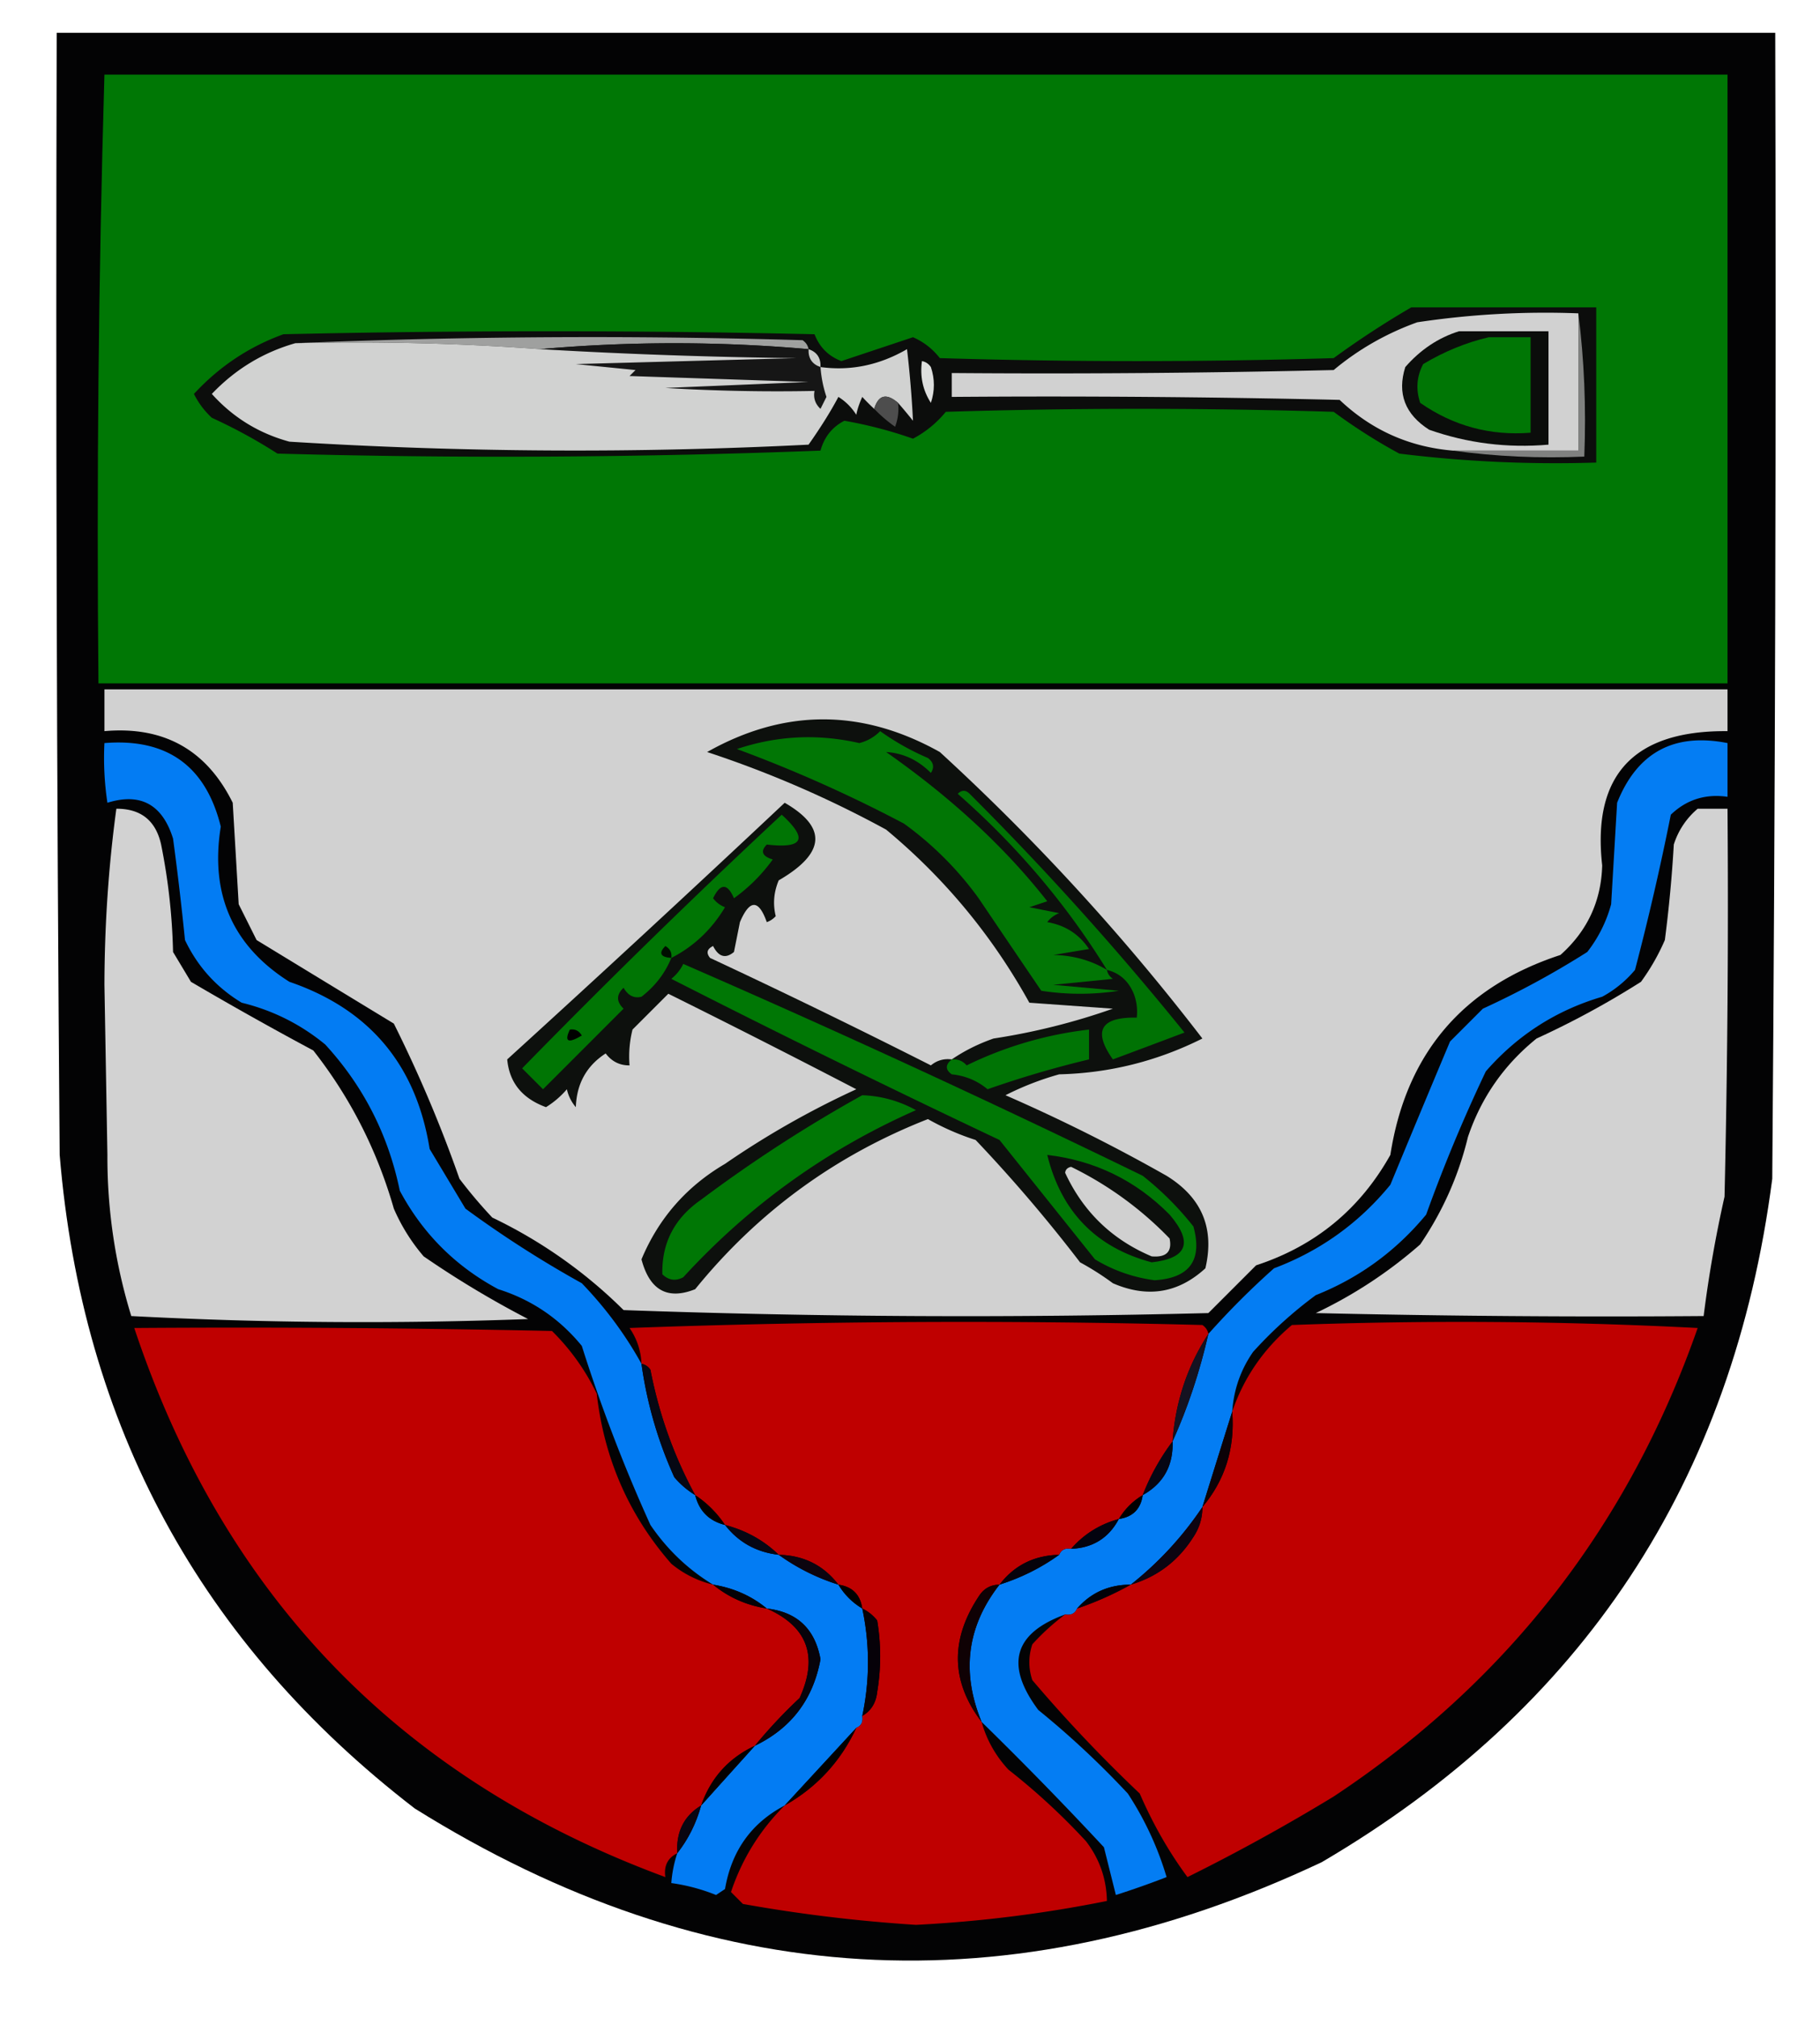 <svg xmlns="http://www.w3.org/2000/svg" width="305" height="338" style="shape-rendering:geometricPrecision;text-rendering:geometricPrecision;image-rendering:optimizeQuality;fill-rule:evenodd;clip-rule:evenodd"><path style="opacity:1" fill="#030304" d="M9.5 5.5h288c.167 64 0 128.001-.5 192-6.563 50.674-31.73 88.84-75.5 114.5-52.281 24.658-102.948 21.658-152-9-35.914-27.654-55.747-64.154-59.5-109.5-.5-62.666-.667-125.332-.5-188z"/><path style="opacity:1" fill="#007705" d="M17.5 12.5h272v102h-273c-.326-34.073.007-68.073 1-102z"/><path style="opacity:1" fill="#0c0d0c" d="M236.5 51.5h31v26c-11.049.35-22.049-.15-33-1.5a94.037 94.037 0 0 1-11-7 1056.447 1056.447 0 0 0-65 0 17.833 17.833 0 0 1-5.5 4.5 71.24 71.24 0 0 0-11.5-3c-2.031 1.039-3.364 2.705-4 5a1380.77 1380.77 0 0 1-91 .5 87.443 87.443 0 0 0-11-6 13.912 13.912 0 0 1-3-4c4.233-4.581 9.233-7.914 15-10 29.667-.667 59.333-.667 89 0 .846 2.18 2.346 3.68 4.5 4.5l12-4c1.775.77 3.275 1.937 4.5 3.5 22 .667 44 .667 66 0a151.075 151.075 0 0 1 13-8.5z"/><path style="opacity:1" fill="#9fa09f" d="M49.5 57.5a1206.949 1206.949 0 0 1 85-.5c.556.383.889.883 1 1.5a256.39 256.39 0 0 0-45 0 420.863 420.863 0 0 0-41-1z"/><path style="opacity:1" fill="#161616" d="M135.5 58.5c-.073 1.527.594 2.527 2 3 .12 1.699.454 3.365 1 5l-1 2c-.886-.825-1.219-1.825-1-3-8.34.166-16.673 0-25-.5l24-1-30-1 1-1-10-1 37-1a915.618 915.618 0 0 1-43-1.5 256.39 256.39 0 0 1 45 0z"/><path style="opacity:1" fill="#dedfde" d="M154.5 60.5c.617.11 1.117.444 1.5 1 .667 2 .667 4 0 6-1.352-2.094-1.852-4.427-1.5-7z"/><path style="opacity:1" fill="#d1d1d1" d="M264.5 52.5v23h-21c-7.333-.61-13.666-3.444-19-8.5-21.664-.5-43.331-.667-65-.5v-4c21.336.167 42.669 0 64-.5 4.151-3.466 8.818-6.133 14-8a144.06 144.06 0 0 1 27-1.5z"/><path style="opacity:1" fill="#0b0d0b" d="M244.5 55.5h15v19c-6.891.599-13.558-.235-20-2.5-4.055-2.59-5.388-6.09-4-10.5 2.547-2.916 5.547-4.916 9-6z"/><path style="opacity:1" fill="#007605" d="M249.5 56.5h7v16c-6.76.537-12.926-1.13-18.5-5-.758-2.27-.591-4.436.5-6.5 3.553-2.12 7.22-3.62 11-4.5z"/><path style="opacity:1" fill="#d1d2d1" d="M49.5 57.5c13.843-.329 27.51.004 41 1a915.618 915.618 0 0 0 43 1.5l-37 1 10 1-1 1 30 1-24 1c8.327.5 16.66.666 25 .5-.219 1.175.114 2.175 1 3l1-2a20.223 20.223 0 0 1-1-5c5.043.682 9.876-.318 14.5-3 .475 4.07.808 8.07 1 12a81.819 81.819 0 0 0-2.5-3c-1.956-1.675-3.289-1.342-4 1a31.12 31.12 0 0 1-2-2c-.498 1.103-.831 2.103-1 3a9.433 9.433 0 0 0-3-3c-1.277 2.412-2.943 5.079-5 8a774.897 774.897 0 0 1-87-.5c-5.137-1.4-9.47-4.067-13-8 3.935-4.13 8.602-6.963 14-8.5z"/><path style="opacity:1" fill="#caccca" d="M135.5 58.5c1.406.473 2.073 1.473 2 3-1.406-.473-2.073-1.473-2-3z"/><path style="opacity:1" fill="#4d4d4d" d="M150.5 67.5a8.43 8.43 0 0 1-.5 4 24.47 24.47 0 0 1-3.5-3c.711-2.342 2.044-2.675 4-1z"/><path style="opacity:1" fill="#808180" d="M264.5 52.5c.992 7.816 1.326 15.816 1 24-7.519.325-14.852-.008-22-1h21v-23z"/><path style="opacity:1" fill="#037cf3" d="M107.5 228.5a68.914 68.914 0 0 0 5.5 19 14.698 14.698 0 0 0 3.5 3c.667 2.667 2.333 4.333 5 5 2.256 2.905 5.256 4.572 9 5a35.158 35.158 0 0 0 10 5c1 1.667 2.333 3 4 4a42.864 42.864 0 0 1 0 18c.172.992-.162 1.658-1 2-3.972 4.307-7.972 8.641-12 13-5.575 2.931-8.908 7.597-10 14l-1.5 1a31.625 31.625 0 0 0-7.5-2 20.69 20.69 0 0 1 1-5c1.841-2.349 3.174-5.015 4-8a6708.16 6708.16 0 0 1 9-10c6.101-2.941 9.768-7.774 11-14.5-.917-5.085-3.917-7.918-9-8.5-2.557-2.107-5.557-3.441-9-4-4.179-2.527-7.679-5.86-10.5-10a269.352 269.352 0 0 1-11.5-30c-3.73-4.566-8.397-7.733-14-9.5-7.167-3.833-12.667-9.333-16.5-16.5-1.93-9.359-6.096-17.526-12.5-24.5-4.12-3.393-8.786-5.726-14-7-4.219-2.552-7.386-6.052-9.5-10.5a508.106 508.106 0 0 0-2-17c-1.786-5.723-5.453-7.723-11-6a50.442 50.442 0 0 1-.5-10c10.484-.844 16.984 3.823 19.5 14-1.828 11.332 2.006 19.999 11.5 26 13.417 4.589 21.25 13.922 23.5 28l6 10A181.964 181.964 0 0 0 97.5 215c3.968 4.12 7.301 8.62 10 13.5z"/><path style="opacity:1" fill="#047df3" d="M206.5 236.5a4524.618 4524.618 0 0 0-5 16 56.984 56.984 0 0 1-12 13c-3.665.002-6.665 1.335-9 4-.342.838-1.008 1.172-2 1-8.619 3.13-10.119 8.463-4.5 16a148.31 148.31 0 0 1 15 14 53.034 53.034 0 0 1 6.5 14 151.28 151.28 0 0 1-8.5 3l-2-8a620.74 620.74 0 0 0-20.5-21c-3.444-8.355-2.444-16.022 3-23 3.651-1.159 6.985-2.826 10-5 .342-.838 1.008-1.172 2-1 3.641-.152 6.307-1.818 8-5 2.333-.333 3.667-1.667 4-4 3.478-1.953 5.145-4.953 5-9 2.538-5.613 4.538-11.613 6-18a132.919 132.919 0 0 1 11-11c7.755-2.922 14.255-7.589 19.5-14a4605.822 4605.822 0 0 1 10-24l5.5-5.5a147.168 147.168 0 0 0 17.5-9.5 22.573 22.573 0 0 0 4-8l1-17c3.371-8.436 9.538-11.77 18.5-10v9c-3.692-.529-6.858.471-9.5 3a449.555 449.555 0 0 1-6 26 18.778 18.778 0 0 1-5.5 4.5c-7.706 2.271-14.206 6.437-19.5 12.5a262.785 262.785 0 0 0-10 24c-5.049 6.101-11.216 10.601-18.5 13.5a70.588 70.588 0 0 0-10.5 9.5c-2.082 2.987-3.249 6.321-3.5 10z"/><path style="opacity:1" fill="#d2d2d2" d="M19.5 135.5c4.107-.018 6.607 1.982 7.5 6a102.455 102.455 0 0 1 2 18l3 5A600.713 600.713 0 0 0 52.5 176c6.191 7.881 10.691 16.714 13.5 26.5a31.303 31.303 0 0 0 5 8A163.335 163.335 0 0 0 88.5 221a741.89 741.89 0 0 1-66.5-.5 90.378 90.378 0 0 1-4-27l-.5-28.5c.025-10.061.692-19.895 2-29.5zM284.5 135.5h5c.167 21.669 0 43.336-.5 65a209.645 209.645 0 0 0-3.5 20c-21.669.167-43.336 0-65-.5a75.847 75.847 0 0 0 17.5-11.5c3.779-5.553 6.446-11.553 8-18 2.22-6.601 6.053-12.101 11.5-16.5a146.488 146.488 0 0 0 17.5-9.5 36.16 36.16 0 0 0 4-7 225.17 225.17 0 0 0 1.5-16 12.92 12.92 0 0 1 4-6z"/><path style="opacity:1" fill="#d1d1d1" d="M17.5 115.5h272v7c-15.704-.141-22.704 7.359-21 22.5-.163 5.994-2.497 10.994-7 15-16.362 5.36-25.862 16.527-28.5 33.5-5.096 9.097-12.596 15.263-22.5 18.5l-8 8c-32.672.833-65.338.667-98-.5a80.451 80.451 0 0 0-22-15.5 80.397 80.397 0 0 1-5.5-6.5 224.108 224.108 0 0 0-11-26c-7.7-4.68-15.366-9.346-23-14l-3-6-1-17c-4.387-8.87-11.554-12.87-21.5-12v-7z"/><path style="opacity:1" fill="#0d100d" d="M159.5 177.5c2.098-1.435 4.431-2.602 7-3.5a109.81 109.81 0 0 0 20-5l-14-1c-6.184-11.183-14.184-20.849-24-29a180.396 180.396 0 0 0-30-13c12.948-7.298 25.948-7.298 39 0a373.879 373.879 0 0 1 44 48c-7.575 3.793-15.575 5.793-24 6a48.981 48.981 0 0 0-9 3.5 289.713 289.713 0 0 1 27 13.5c5.906 3.641 8.073 8.807 6.5 15.5-4.557 4.176-9.724 5.009-15.5 2.5a47.02 47.02 0 0 0-5.5-3.5 254.707 254.707 0 0 0-17.5-20.5 42.638 42.638 0 0 1-8-3.5c-15.529 6.092-28.529 15.592-39 28.5-4.63 1.846-7.63.179-9-5 2.877-6.878 7.544-12.212 14-16a146.351 146.351 0 0 1 22-12.5 1921.67 1921.67 0 0 0-31.5-16l-6 6a18.453 18.453 0 0 0-.5 6c-1.643.02-2.976-.647-4-2-3.199 2.071-4.866 5.071-5 9a6.807 6.807 0 0 1-1.5-3 14.984 14.984 0 0 1-3.5 3c-3.975-1.449-6.141-4.116-6.5-8a3912.078 3912.078 0 0 0 46.5-43c7.159 4.127 6.826 8.46-1 13-.831 1.973-.998 3.973-.5 6a3.647 3.647 0 0 1-1.5 1c-1.36-3.84-2.86-3.84-4.5 0l-1 5c-1.406 1.168-2.572.835-3.5-1-1.021.502-1.188 1.168-.5 2a1299.326 1299.326 0 0 1 37 18c1.011-.837 2.178-1.17 3.5-1z"/><path style="opacity:1" fill="#007705" d="M144.5 183.5c3.188.118 6.188.951 9 2.5-14.931 6.59-27.931 15.924-39 28-1.284.684-2.451.517-3.5-.5-.125-5.247 2.041-9.413 6.5-12.5a236.914 236.914 0 0 1 27-17.5z"/><path style="opacity:1" fill="#007405" d="M159.5 177.5c.996-.086 1.829.248 2.5 1a63.072 63.072 0 0 1 20.5-6v5a171.861 171.861 0 0 0-17 5c-1.72-1.434-3.72-2.267-6-2.5-1.098-.77-1.098-1.603 0-2.5z"/><path style="opacity:1" fill="#007705" d="M114.5 161.5a1992.65 1992.65 0 0 1 77 35.5c3.167 2.5 6 5.333 8.5 8.5 1.536 5.635-.631 8.635-6.5 9a25.628 25.628 0 0 1-10-3.5l-16-20a2105.993 2105.993 0 0 1-55-27c.881-.708 1.547-1.542 2-2.5z"/><path style="opacity:1" fill="#0c0f0c" d="M175.5 193.5c7.998.944 14.832 4.277 20.5 10 3.995 4.667 2.995 7.333-3 8-9.323-2.491-15.156-8.491-17.5-18z"/><path style="opacity:1" fill="#d0d0d0" d="M178.5 196.5c.06-.543.393-.876 1-1a58.562 58.562 0 0 1 16.5 12c.456 2.213-.544 3.213-3 3-6.638-2.805-11.472-7.472-14.5-14z"/><path style="opacity:1" fill="#007204" d="M185.5 162.5c-6.774-10.977-15.107-20.811-25-29.5.667-.667 1.333-.667 2 0a504.535 504.535 0 0 1 36 40 3118.495 3118.495 0 0 1-12 4.5c-3.383-4.784-2.05-7.117 4-7a8.43 8.43 0 0 0-.5-4c-.876-2.135-2.376-3.469-4.5-4z"/><path style="opacity:1" fill="#007504" d="M112.5 160.5c-1.043 2.556-2.71 4.723-5 6.5-1.242.311-2.242-.189-3-1.5-1.231 1.151-1.231 2.317 0 3.5L91 182.5l-3.5-3.5a1300.521 1300.521 0 0 1 43.5-42.5c4.465 4.054 3.632 5.72-2.5 5-1.104 1.131-.771 1.965 1 2.5a28.597 28.597 0 0 1-6.5 6.5c-1.099-2.544-2.265-2.544-3.5 0a4.457 4.457 0 0 0 2 1.5c-2.234 3.736-5.234 6.57-9 8.5z"/><path style="opacity:1" d="M95.5 172.5c.876-.131 1.543.202 2 1-2.308 1.373-2.975 1.04-2-1z"/><path style="opacity:1" fill="#000e00" d="M112.5 160.5c-1.837-.139-2.17-.806-1-2 .798.457 1.131 1.124 1 2z"/><path style="opacity:1" fill="#017605" d="M185.5 162.5c.111.617.444 1.117 1 1.5l-10 1 11 1a42.479 42.479 0 0 1-13 0 6490.532 6490.532 0 0 1-10.5-15.5 55.61 55.61 0 0 0-12.5-12.5 231.665 231.665 0 0 0-28-12.5c6.705-2.252 13.538-2.585 20.5-1a7.297 7.297 0 0 0 3.5-2 42.433 42.433 0 0 0 8 4.5c.951.718 1.117 1.551.5 2.5-2.149-2.161-4.649-3.328-7.5-3.5 10.955 7.67 19.955 16.004 27 25l-3 1 5 1a4.457 4.457 0 0 0-2 1.5c3.004.513 5.338 2.013 7 4.5l-6 1c3.311.057 6.311.89 9 2.5z"/><path style="opacity:1" fill="#bf0000" d="M202.5 223.5c-3.521 5.387-5.521 11.387-6 18a37.779 37.779 0 0 0-5 9c-1.667 1-3 2.333-4 4-3.204.883-5.871 2.55-8 5-.992-.172-1.658.162-2 1-4.184.092-7.517 1.759-10 5-1.517.011-2.684.677-3.5 2-4.792 7.275-4.626 14.275.5 21 .843 3.016 2.343 5.683 4.5 8a110.18 110.18 0 0 1 13 12c2.257 2.938 3.424 6.271 3.5 10a217.734 217.734 0 0 1-32 4 257.618 257.618 0 0 1-29-3.5l-2-2c1.858-5.551 4.858-10.384 9-14.5 5.387-3.054 9.387-7.387 12-13 .838-.342 1.172-1.008 1-2 1.466-.847 2.3-2.18 2.5-4 .667-4 .667-8 0-12-.708-.881-1.542-1.547-2.5-2-.333-2.333-1.667-3.667-4-4-2.483-3.241-5.816-4.908-10-5-2.508-2.424-5.508-4.09-9-5-1.333-2-3-3.667-5-5-3.561-6.551-6.061-13.551-7.5-21-.383-.556-.883-.889-1.5-1-.086-2.177-.753-4.177-2-6a1536.398 1536.398 0 0 1 96-.5c.556.383.889.883 1 1.5z"/><path style="opacity:1" fill="#bf0000" d="M178.5 270.5c.992.172 1.658-.162 2-1a54.723 54.723 0 0 0 9-4c4.466-1.325 7.966-3.992 10.5-8 1.009-1.525 1.509-3.192 1.5-5 3.807-4.532 5.473-9.865 5-16 1.941-5.689 5.274-10.523 10-14.5a771.447 771.447 0 0 1 68 .5c-11.563 33.054-31.897 59.22-61 78.5a323.846 323.846 0 0 1-24.5 13.5c-3.121-4.222-5.788-8.889-8-14a241.166 241.166 0 0 1-18-19c-.667-2-.667-4 0-6a37.84 37.84 0 0 1 5.5-5zM119.5 265.5c2.588 2.125 5.588 3.458 9 4 6.838 3.029 8.671 8.029 5.5 15a84.01 84.01 0 0 0-7.5 8c-4.395 2.062-7.395 5.396-9 10-2.875 1.749-4.208 4.415-4 8-1.604.787-2.271 2.12-2 4-44.35-16.365-74.016-47.031-89-92 23.336-.167 46.669 0 70 .5a37.557 37.557 0 0 1 7.5 10.5c1.249 10.909 5.416 20.409 12.5 28.5a17.341 17.341 0 0 0 7 3.5z"/><path style="opacity:1" fill="#060713" d="M107.5 228.5c.617.111 1.117.444 1.5 1 1.439 7.449 3.939 14.449 7.5 21a14.698 14.698 0 0 1-3.5-3 68.914 68.914 0 0 1-5.5-19z"/><path style="opacity:1" fill="#141221" d="M202.5 223.5c-1.462 6.387-3.462 12.387-6 18 .479-6.613 2.479-12.613 6-18z"/><path style="opacity:1" fill="#0c0207" d="M206.5 236.5c.473 6.135-1.193 11.468-5 16 1.683-5.421 3.35-10.754 5-16z"/><path style="opacity:1" fill="#060614" d="M196.5 241.5c.145 4.047-1.522 7.047-5 9a37.779 37.779 0 0 1 5-9z"/><path style="opacity:1" d="M116.5 250.5c2 1.333 3.667 3 5 5-2.667-.667-4.333-2.333-5-5zM191.5 250.5c-.333 2.333-1.667 3.667-4 4 1-1.667 2.333-3 4-4z"/><path style="opacity:1" fill="#03030f" d="M187.5 254.5c-1.693 3.182-4.359 4.848-8 5 2.129-2.45 4.796-4.117 8-5z"/><path style="opacity:1" fill="#060613" d="M121.5 255.5c3.492.91 6.492 2.576 9 5-3.744-.428-6.744-2.095-9-5z"/><path style="opacity:1" fill="#0c0411" d="M201.5 252.5c.009 1.808-.491 3.475-1.5 5-2.534 4.008-6.034 6.675-10.5 8a56.984 56.984 0 0 0 12-13z"/><path style="opacity:1" fill="#0c040f" d="M130.5 260.5c4.184.092 7.517 1.759 10 5a35.158 35.158 0 0 1-10-5z"/><path style="opacity:1" fill="#06020b" d="M177.5 260.5c-3.015 2.174-6.349 3.841-10 5 2.483-3.241 5.816-4.908 10-5z"/><path style="opacity:1" d="M140.5 265.5c2.333.333 3.667 1.667 4 4-1.667-1-3-2.333-4-4z"/><path style="opacity:1" fill="#050106" d="M119.5 265.5c3.443.559 6.443 1.893 9 4-3.412-.542-6.412-1.875-9-4z"/><path style="opacity:1" fill="#020108" d="M189.5 265.5a54.723 54.723 0 0 1-9 4c2.335-2.665 5.335-3.998 9-4z"/><path style="opacity:1" fill="#0f0104" d="M167.5 265.5c-5.444 6.978-6.444 14.645-3 23-5.126-6.725-5.292-13.725-.5-21 .816-1.323 1.983-1.989 3.5-2z"/><path style="opacity:1" fill="#060108" d="M144.5 269.5c.958.453 1.792 1.119 2.5 2 .667 4 .667 8 0 12-.2 1.82-1.034 3.153-2.5 4a42.864 42.864 0 0 0 0-18z"/><path style="opacity:1" fill="#07030a" d="M128.5 269.5c5.083.582 8.083 3.415 9 8.5-1.232 6.726-4.899 11.559-11 14.5a84.01 84.01 0 0 1 7.5-8c3.171-6.971 1.338-11.971-5.5-15z"/><path style="opacity:1" d="M143.5 289.5c-2.613 5.613-6.613 9.946-12 13 4.028-4.359 8.028-8.693 12-13z"/><path style="opacity:1" fill="#040000" d="M126.5 292.5a6708.16 6708.16 0 0 0-9 10c1.605-4.604 4.605-7.938 9-10z"/><path style="opacity:1" fill="#0a0611" d="M117.5 302.5c-.826 2.985-2.159 5.651-4 8-.208-3.585 1.125-6.251 4-8z"/></svg>